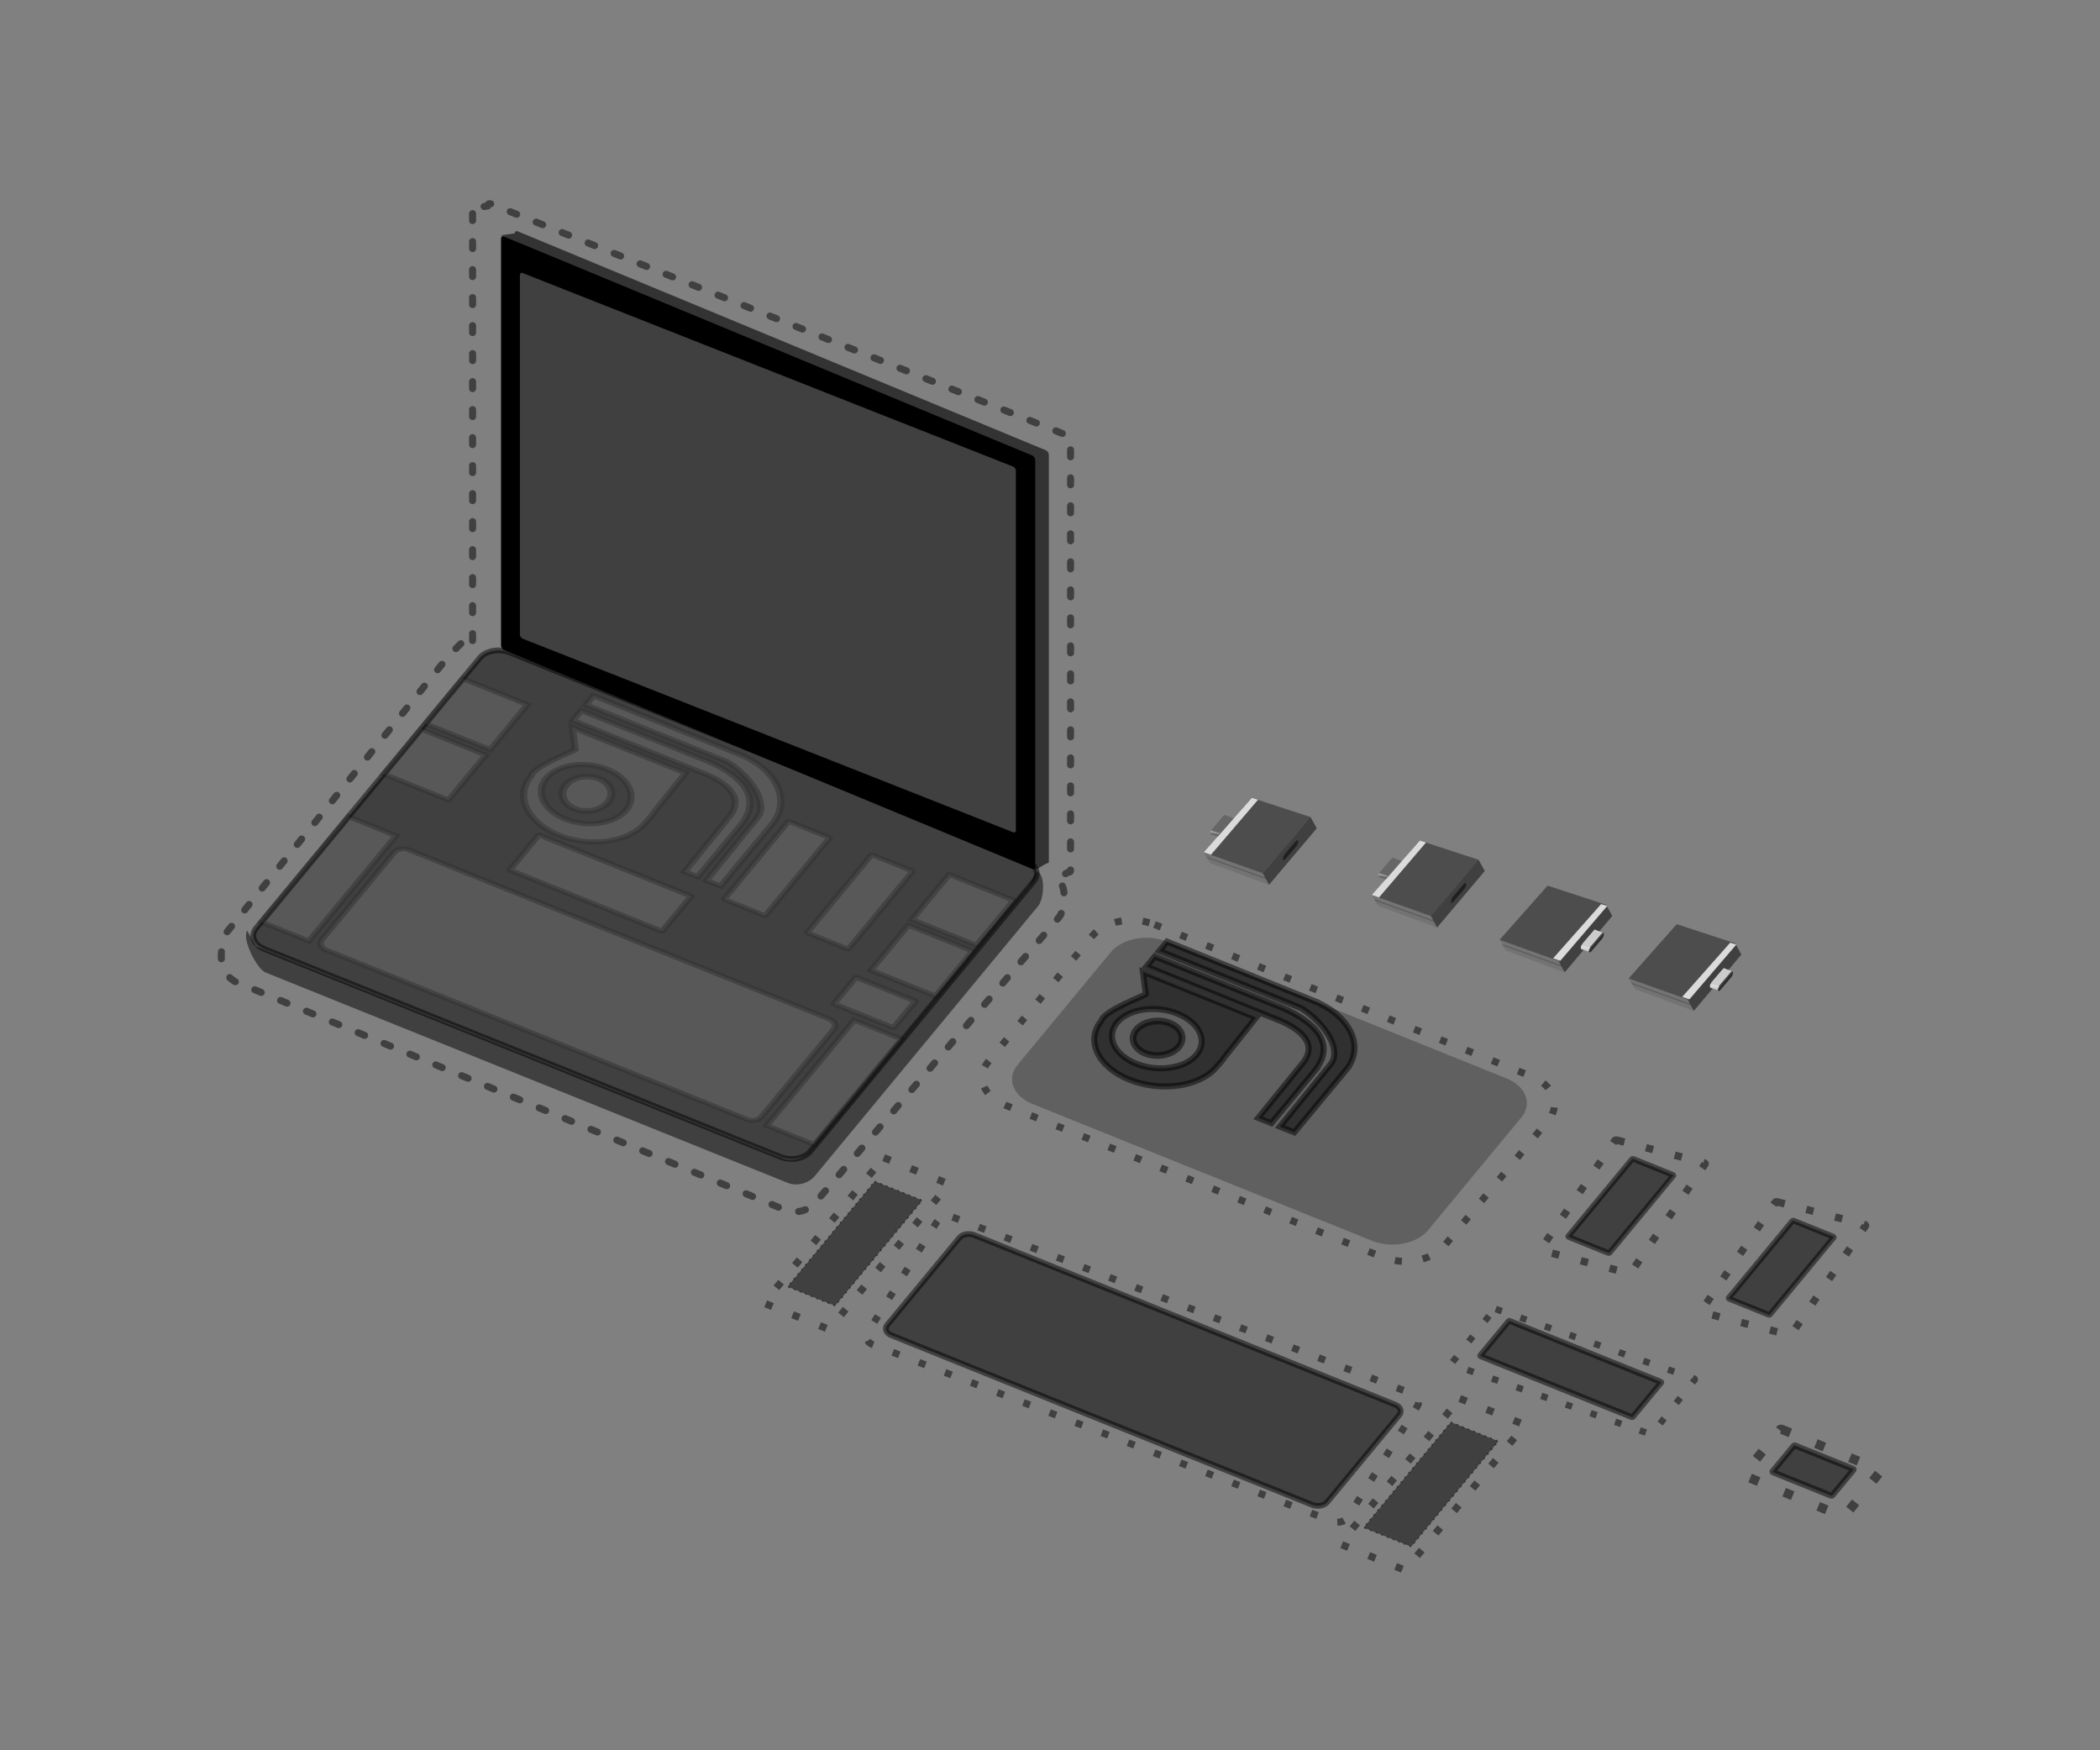 <?xml version="1.0" encoding="UTF-8" standalone="no"?>
<svg
   xmlns:osb="http://www.openswatchbook.org/uri/2009/osb"
   xmlns:dc="http://purl.org/dc/elements/1.1/"
   xmlns:cc="http://creativecommons.org/ns#"
   xmlns:rdf="http://www.w3.org/1999/02/22-rdf-syntax-ns#"
   xmlns:svg="http://www.w3.org/2000/svg"
   xmlns="http://www.w3.org/2000/svg"
   xmlns:xlink="http://www.w3.org/1999/xlink"
   xmlns:sodipodi="http://sodipodi.sourceforge.net/DTD/sodipodi-0.dtd"
   xmlns:inkscape="http://www.inkscape.org/namespaces/inkscape"
   inkscape:export-ydpi="128"
   inkscape:export-xdpi="128"
   inkscape:export-filename="/Users/macbook/sticker.png"
   sodipodi:docname="sticker 1.svg"
   inkscape:version="1.0 (4035a4f, 2020-05-01)"
   id="svg8"
   version="1.1"
   viewBox="0 0 635 529.167"
   height="2000"
   width="2400">
  <rect x="0" y="0" width="635" height="529.167" fill="#808080" stroke="none"/>
  <defs
     id="defs2">
    <linearGradient
       osb:paint="gradient"
       id="linearGradient2492">
      <stop
         id="stop2488"
         offset="0"
         style="stop-color:#000000;stop-opacity:1;" />
      <stop
         id="stop2490"
         offset="1"
         style="stop-color:#000000;stop-opacity:0;" />
    </linearGradient>
    <linearGradient
       inkscape:collect="always"
       xlink:href="#linearGradient2112"
       id="linearGradient2114"
       x1="90.224"
       y1="137.235"
       x2="89.408"
       y2="140.582"
       gradientUnits="userSpaceOnUse"
       gradientTransform="translate(-1.868,2.091)" />
    <linearGradient
       inkscape:collect="always"
       id="linearGradient2112">
      <stop
         style="stop-color:#ffffff;stop-opacity:1;"
         offset="0"
         id="stop2108" />
      <stop
         style="stop-color:#ffffff;stop-opacity:0;"
         offset="1"
         id="stop2110" />
    </linearGradient>
    <linearGradient
       gradientTransform="translate(-1.868,2.091)"
       gradientUnits="userSpaceOnUse"
       y2="140.582"
       x2="89.408"
       y1="137.235"
       x1="90.224"
       id="linearGradient2114-0"
       xlink:href="#linearGradient2112"
       inkscape:collect="always" />
    <linearGradient
       inkscape:collect="always"
       xlink:href="#linearGradient2112"
       id="linearGradient2114-0-4"
       x1="90.224"
       y1="137.235"
       x2="89.408"
       y2="140.582"
       gradientUnits="userSpaceOnUse"
       gradientTransform="matrix(0.17,-0.014,0.014,0.17,461.225,258.968)" />
    <linearGradient
       y2="140.582"
       x2="89.408"
       y1="137.235"
       x1="90.224"
       gradientTransform="matrix(0.17,-0.014,0.014,0.17,461.225,258.968)"
       gradientUnits="userSpaceOnUse"
       id="linearGradient1934"
       xlink:href="#linearGradient2112"
       inkscape:collect="always" />
  </defs>
  <sodipodi:namedview
     inkscape:window-maximized="1"
     inkscape:window-y="25"
     inkscape:window-x="0"
     inkscape:window-height="795"
     inkscape:window-width="1440"
     showguides="true"
     units="px"
     showgrid="false"
     inkscape:document-rotation="0"
     inkscape:current-layer="layer1"
     inkscape:document-units="px"
     inkscape:cy="1072.8894"
     inkscape:cx="1144.1478"
     inkscape:zoom="0.42465705"
     inkscape:pageshadow="2"
     inkscape:pageopacity="0.0"
     borderopacity="1.0"
     bordercolor="#666666"
     pagecolor="#ffffff"
     id="base" />
  <g
     id="layer1"
     inkscape:groupmode="layer"
     inkscape:label="Layer 1">
    <path
       sodipodi:nodetypes="scccsscccccccccccssccs"
       d="m 148.052,61.577 c -0.352,0.014 -0.598,0.28 -0.598,0.706 l -4.556,0.613 0.846,0.354 c -0.479,-0.124 -0.846,0.151 -0.846,0.673 V 194.063 c 0,0.569 -1.628,-2.107 -1.085,-1.889 0,0 -2.118,2.077 -5.925,5.874 l -67.452,83.962 c -2.779,6.695 -1.683,12.128 2.53,14.702 l 166.636,69.186 c 2.894,1.129 6.825,0.164 8.814,-2.165 l 73.776,-86.381 c 1.989,-2.329 2.477,-10.017 -0.417,-11.146 l -0.097,0.187 c -0.043,-0.235 -0.112,-0.467 -0.205,-0.694 l 3.263,-1.854 c 0.507,-0.288 0.979,-0.064 0.979,-0.634 V 133.072 c 0,-0.569 -0.437,-1.203 -0.979,-1.421 L 148.434,61.649 c -0.136,-0.054 -0.265,-0.077 -0.382,-0.072 z"
       style="opacity:0.5;fill:none;stroke:#000000;stroke-width:2.117;stroke-linecap:round;stroke-linejoin:round;stroke-miterlimit:4;stroke-dasharray:2.117, 6.35;stroke-dashoffset:0;stroke-opacity:1"
       id="rect847-0" />
    <g
       id="g2440"
       transform="translate(49.384,58.909)">
      <path
         d="m 104.669,138.336 156.156,62.901 c 3.156,1.271 4.23,4.068 2.408,6.27 l -67.593,81.681 c -1.822,2.202 -5.83,2.951 -8.987,1.68 L 30.498,227.968 c -3.156,-1.271 -4.23,-4.068 -2.408,-6.27 l 67.593,-81.681 c 1.822,-2.202 5.83,-2.951 8.987,-1.68 z"
         style="opacity:0.5;fill:#000000;stroke:#000000;stroke-width:1.731;stroke-linecap:round;stroke-linejoin:round;stroke-miterlimit:4;stroke-dasharray:none;stroke-opacity:1"
         id="rect847" />
      <path
         id="rect847-1"
         style="opacity:0.5;fill:#000000;stroke:none;stroke-width:1.731;stroke-linecap:round;stroke-linejoin:round;stroke-miterlimit:4;stroke-dasharray:none;stroke-opacity:1"
         d="m 262.041,208.701 -66.681,80.58 c -1.822,2.202 -5.424,3.115 -8.075,2.047 l -159.388,-64.137 -2.499,-4.719 c -1.822,2.202 2.844,11.56 5.496,12.628 l 157.979,63.636 c 2.651,1.068 6.253,0.155 8.075,-2.047 l 67.592,-81.681 c 1.822,-2.202 2.269,-9.472 -0.382,-10.54 z"
         sodipodi:nodetypes="ccccccccccc" />
      <rect
         style="opacity:1;fill:#000000;stroke:none;stroke-width:2.042;stroke-linejoin:round;stroke-miterlimit:4;stroke-dasharray:none;stroke-opacity:0;paint-order:stroke fill markers"
         id="rect2597"
         width="174.811"
         height="125.003"
         x="110.529"
         y="-30.107"
         ry="0.971"
         transform="matrix(0.924,0.383,0,1,0,0)" />
      <path
         d="m 106.828,10.969 c -0.322,0.013 -0.548,0.265 -0.548,0.668 l -4.175,0.579 157.474,67.917 c 0.497,0.206 0.897,0.805 0.897,1.344 l 3.117,122.68 3.278,-1.922 c 0.464,-0.272 0.897,-0.061 0.897,-0.599 V 78.574 c 0,-0.538 -0.4,-1.138 -0.897,-1.344 L 107.178,11.037 c -0.124,-0.052 -0.242,-0.073 -0.35,-0.069 z"
         style="opacity:0.6;fill:#000000;stroke:none;stroke-width:1.963;stroke-linejoin:round;stroke-miterlimit:4;stroke-dasharray:none;stroke-opacity:0;paint-order:stroke fill markers"
         id="rect2597-3"
         sodipodi:nodetypes="ssccscsssccs" />
      <rect
         transform="matrix(0.93,0.367,0,1,0,0)"
         ry="0.859"
         y="-19.243"
         x="115.938"
         height="110.548"
         width="161.267"
         id="rect2597-2"
         style="opacity:0.25;fill:#ffffff;stroke:none;stroke-width:1.844;stroke-linejoin:round;stroke-miterlimit:4;stroke-dasharray:none;stroke-opacity:0;paint-order:stroke fill markers" />
    </g>
    <path
       d="m 294.569,373.392 127.336,51.292 c 1.578,0.636 2.115,2.034 1.204,3.135 l -21.778,26.317 c -0.911,1.101 -2.915,1.476 -4.493,0.84 L 269.501,403.685 c -1.578,-0.636 -2.115,-2.034 -1.204,-3.135 l 21.778,-26.317 c 0.911,-1.101 2.915,-1.476 4.493,-0.84 z"
       style="opacity:0.5;fill:#000000;stroke:#000000;stroke-width:1.731;stroke-opacity:1"
       id="rect849-9" />
    <path
       d="m 456.536,399.385 45.645,18.386 c 0.132,0.053 0.176,0.17 0.1,0.261 l -8.535,10.315 c -0.076,0.092 -0.243,0.123 -0.374,0.07 l -45.645,-18.386 c -0.132,-0.053 -0.176,-0.17 -0.1,-0.261 l 8.535,-10.315 c 0.076,-0.092 0.243,-0.123 0.374,-0.07 z"
       style="opacity:0.5;fill:#000000;stroke:#000000;stroke-width:1.769;stroke-opacity:1"
       id="rect861-2" />
    <path
       d="m 542.785,437.028 17.587,7.084 c 0.132,0.053 0.176,0.169 0.1,0.261 l -6.411,7.748 c -0.076,0.092 -0.243,0.123 -0.374,0.07 l -17.587,-7.084 c -0.132,-0.053 -0.176,-0.17 -0.1,-0.261 l 6.411,-7.748 c 0.076,-0.092 0.243,-0.123 0.374,-0.07 z"
       style="opacity:0.5;fill:#000000;stroke:#000000;stroke-width:1.812;stroke-opacity:1"
       id="rect865-5" />
    <g
       style="opacity:0.25;fill:#ffffff"
       transform="matrix(0.897,0.361,-0.518,0.626,84.904,6.317)"
       id="g1572-5-2">
      <path
         id="rect849-0-8-7"
         style="opacity:0.5;fill:#ffffff;stroke:#000000;stroke-width:2;stroke-opacity:1"
         d="m 205.778,281.626 h 141.921 c 1.759,0 3.175,1.416 3.175,3.175 v 42.041 c 0,1.759 -1.416,3.175 -3.175,3.175 H 205.778 c -1.759,0 -3.175,-1.416 -3.175,-3.175 v -42.041 c 0,-1.759 1.416,-3.175 3.175,-3.175 z" />
      <path
         id="rect853-3-5-4"
         style="opacity:0.5;fill:#ffffff;stroke:#000000;stroke-width:1.963;stroke-opacity:1"
         d="m 354.023,278.381 h 16.029 v 50.954 h -16.029 z" />
      <path
         id="rect855-9-3-4"
         style="opacity:0.5;fill:#ffffff;stroke:#000000;stroke-width:2.004;stroke-opacity:1"
         d="m 183.652,278.401 h 15.988 v 50.913 h -15.988 z" />
      <path
         id="rect857-2-7-6"
         style="opacity:0.5;fill:#ffffff;stroke:#000000;stroke-width:1.979;stroke-opacity:1"
         d="m 324.109,215.889 h 13.367 c 0.147,0 0.265,0.118 0.265,0.265 v 37.179 c 0,0.147 -0.118,0.265 -0.265,0.265 h -13.367 c -0.147,0 -0.265,-0.118 -0.265,-0.265 v -37.179 c 0,-0.147 0.118,-0.265 0.265,-0.265 z" />
      <path
         id="rect859-0-6-0"
         style="opacity:0.5;fill:#ffffff;stroke:#000000;stroke-width:1.974;stroke-opacity:1"
         d="m 296.106,215.887 h 13.371 c 0.147,0 0.265,0.118 0.265,0.265 v 37.184 c 0,0.147 -0.118,0.265 -0.265,0.265 H 296.106 c -0.147,0 -0.265,-0.118 -0.265,-0.265 v -37.184 c 0,-0.147 0.118,-0.265 0.265,-0.265 z" />
      <path
         id="rect861-9-8-3"
         style="opacity:0.5;fill:#ffffff;stroke:#000000;stroke-width:2.044;stroke-opacity:1"
         d="m 235.795,257.255 h 50.873 c 0.147,0 0.265,0.118 0.265,0.265 v 16.477 c 0,0.147 -0.118,0.265 -0.265,0.265 h -50.873 c -0.147,0 -0.265,-0.118 -0.265,-0.265 v -16.477 c 0,-0.147 0.118,-0.265 0.265,-0.265 z" />
      <path
         id="rect865-4-6-5"
         style="opacity:0.5;fill:#ffffff;stroke:#000000;stroke-width:2.094;stroke-opacity:1"
         d="m 345.766,262.572 h 19.602 c 0.147,0 0.265,0.118 0.265,0.265 v 12.377 c 0,0.147 -0.118,0.265 -0.265,0.265 h -19.602 c -0.147,0 -0.265,-0.118 -0.265,-0.265 v -12.377 c 0,-0.147 0.118,-0.265 0.265,-0.265 z" />
      <path
         sodipodi:nodetypes="ccccsccccscsc"
         d="m 221.521,213.44 5.41,7.687 c -0.191,0.965 -7.122,12.165 -5.692,15.979 1e-5,9.592 8.682,17.367 19.393,17.367 10.71,-1.8e-4 19.392,-7.776 19.392,-17.367 2e-5,-1.057 0.205,-3.156 -0.009,-4.195 l -0.313,-19.471 z m 17.492,10.101 c 7.401,2.1e-4 13.401,5.408 13.401,12.078 -1.6e-4,6.67 -6,12.077 -13.401,12.077 -7.401,4e-5 -13.401,-5.407 -13.401,-12.077 -1.5e-4,-6.67 6,-12.078 13.401,-12.078 z"
         style="opacity:0.5;fill:#ffffff;stroke:#000000;stroke-width:2.107;stroke-opacity:1"
         id="path867-0-7-8" />
      <path
         id="path883-6-1-3"
         style="opacity:0.5;fill:#ffffff;stroke:#000000;stroke-width:2.35;stroke-opacity:1"
         d="m 246.251,235.354 a 7.131,7.237 0 0 1 -7.131,7.237 7.131,7.237 0 0 1 -7.131,-7.237 7.131,7.237 0 0 1 7.131,-7.237 7.131,7.237 0 0 1 7.131,7.237" />
      <path
         id="rect927-9-8-3"
         style="opacity:0.5;fill:#ffffff;fill-opacity:1;stroke:#000000;stroke-width:2.028;stroke-miterlimit:4;stroke-dasharray:none;stroke-opacity:1"
         d="m 183.664,236.08 h 21.785 v 21.785 h -21.785 z" />
      <path
         id="rect927-7-4-4-2"
         style="opacity:0.5;fill:#ffffff;fill-opacity:1;stroke:#000000;stroke-width:2.028;stroke-miterlimit:4;stroke-dasharray:none;stroke-opacity:1"
         d="m 183.664,211.738 h 21.785 v 21.785 h -21.785 z" />
      <path
         id="rect927-0-8-9-1"
         style="opacity:0.5;fill:#ffffff;stroke:#000000;stroke-width:2.028;stroke-miterlimit:4;stroke-dasharray:none;stroke-opacity:1"
         d="M 347.868,236.08 H 369.653 v 21.785 h -21.785 z" />
      <path
         id="rect927-0-0-8-7-6"
         style="opacity:0.5;fill:#ffffff;stroke:#000000;stroke-width:2.028;stroke-miterlimit:4;stroke-dasharray:none;stroke-opacity:1"
         d="m 347.622,211.738 h 21.785 v 21.785 h -21.785 z" />
      <path
         id="path870-6-3-2"
         style="opacity:0.5;fill:#ffffff;stroke:#000000;stroke-width:2.117;stroke-miterlimit:4;stroke-dasharray:none;stroke-opacity:1"
         d="m 220.221,198.818 v 4.498 h 33.903 13.764 v 0 c 8.777,1.743 19.073,8.862 19.318,15.886 -5e-5,0.032 -2.3e-4,0.064 -5.3e-4,0.097 l 5.3e-4,-0.097 -5.3e-4,0.097 0.222,30.055 h 4.857 l 0.02,-30.055 h -5.2e-4 c 2.5e-4,-0.032 5.2e-4,-0.064 5.2e-4,-0.097 -2.5e-4,-11 -9.802,-20.01 -22.133,-20.345 v -0.01 h -0.695 z"
         sodipodi:nodetypes="cccccccccccccccccc" />
      <path
         sodipodi:nodetypes="ccccccccccccccccccc"
         d="m 220.221,205.962 v 4.901 l 29.452,0.117 h 12.589 2.089 v -0.043 c 10.478,0.118 15.903,4.521 15.58,13.259 -5e-5,0.028 -2.2e-4,0.057 -5.3e-4,0.085 l 5.3e-4,-0.085 -5.3e-4,0.085 0.203,25.073 h 4.442 l 0.019,-25.073 h -5.3e-4 c 2.3e-4,-0.028 5.3e-4,-0.057 5.3e-4,-0.085 -0.162,-13.36 -10.265,-17.708 -20.879,-18.234 v 0 0 z"
         style="opacity:0.5;fill:#ffffff;stroke:#000000;stroke-width:2.117;stroke-miterlimit:4;stroke-dasharray:none;stroke-opacity:1"
         id="path870-7-3-2-6-1-3" />
    </g>
    <g
       transform="translate(-49.191,-69.143)"
       id="g1525">
      <path
         d="m 543.061,419.523 11.993,4.831 c 0.132,0.053 0.176,0.169 0.1,0.261 l -19.259,23.274 c -0.076,0.092 -0.243,0.123 -0.374,0.07 l -11.993,-4.831 c -0.132,-0.053 -0.176,-0.169 -0.1,-0.261 l 19.259,-23.274 c 0.076,-0.092 0.243,-0.123 0.374,-0.07 z"
         style="opacity:0.5;fill:#000000;stroke:#000000;stroke-width:1.713;stroke-opacity:1"
         id="rect857-7-1" />
      <path
         id="rect857-7-1-0"
         style="opacity:0.5;fill:none;stroke:#000000;stroke-width:2.247;stroke-miterlimit:4;stroke-dasharray:2.247, 6.742;stroke-dashoffset:0;stroke-opacity:1"
         d="m 538.19,413.863 26.215,6.83 c 0.287,0.075 0.448,0.24 0.359,0.369 l -22.461,32.905 c -0.088,0.13 -0.391,0.174 -0.679,0.099 l -26.215,-6.83 c -0.287,-0.075 -0.448,-0.24 -0.359,-0.369 l 22.461,-32.905 c 0.088,-0.13 0.391,-0.174 0.679,-0.099 z" />
    </g>
    <g
       transform="translate(-0.695,-50.472)"
       id="g1525-3">
      <path
         id="rect857-7-1-6"
         style="opacity:0.5;fill:#000000;stroke:#000000;stroke-width:1.713;stroke-opacity:1"
         d="m 543.061,419.523 11.993,4.831 c 0.132,0.053 0.176,0.169 0.1,0.261 l -19.259,23.274 c -0.076,0.092 -0.243,0.123 -0.374,0.07 l -11.993,-4.831 c -0.132,-0.053 -0.176,-0.169 -0.1,-0.261 l 19.259,-23.274 c 0.076,-0.092 0.243,-0.123 0.374,-0.07 z" />
      <path
         d="m 538.19,413.863 26.215,6.83 c 0.287,0.075 0.448,0.24 0.359,0.369 l -22.461,32.905 c -0.088,0.13 -0.391,0.174 -0.679,0.099 l -26.215,-6.83 c -0.287,-0.075 -0.448,-0.24 -0.359,-0.369 l 22.461,-32.905 c 0.088,-0.13 0.391,-0.174 0.679,-0.099 z"
         style="opacity:0.5;fill:none;stroke:#000000;stroke-width:2.247;stroke-miterlimit:4;stroke-dasharray:2.247, 6.742;stroke-dashoffset:0;stroke-opacity:1"
         id="rect857-7-1-0-8" />
    </g>
    <g
       transform="translate(27.87,-2.852)"
       id="g1590">
      <g
         id="g1579"
         transform="translate(-8.483,-5.183)">
        <path
           d="m 333.504,292.721 102.575,41.318 c 5.965,2.403 7.994,7.687 4.551,11.849 l -28.201,34.079 c -3.444,4.162 -11.018,5.578 -16.983,3.175 L 292.87,341.824 c -5.965,-2.403 -7.994,-7.687 -4.551,-11.849 l 28.201,-34.079 c 3.444,-4.162 11.018,-5.578 16.983,-3.175 z"
           style="opacity:0.25;fill:#000000;stroke:#000000;stroke-width:1.832;stroke-linejoin:round;stroke-opacity:0;paint-order:stroke fill markers"
           id="rect2178-0" />
        <g
           transform="translate(-244.681,86.181)"
           id="g1519">
          <g
             id="g2683">
            <path
               id="path870-4-2"
               style="opacity:0.5;fill:#000000;stroke:#000000;stroke-width:1.832;stroke-miterlimit:4;stroke-dasharray:none;stroke-opacity:1"
               d="m 578.185,206.54 -2.33,2.816 30.419,12.253 12.35,4.975 v 0 c 6.972,4.263 12.523,12.441 9.103,16.926 -0.017,0.02 -0.034,0.04 -0.051,0.06 l 0.051,-0.06 -0.051,0.06 -15.369,18.894 4.358,1.755 15.587,-18.807 -5.3e-4,-1.9e-4 c 0.017,-0.02 0.034,-0.04 0.051,-0.06 5.698,-6.886 1.571,-16.069 -9.319,-20.735 l 0.005,-0.006 -0.624,-0.251 z"
               sodipodi:nodetypes="cccccccccccccccccc" />
            <path
               sodipodi:nodetypes="ccccccccccccccccccc"
               d="m 574.485,211.012 -2.539,3.068 26.365,10.718 11.295,4.55 1.874,0.755 0.022,-0.027 c 9.34,3.861 11.927,8.577 7.11,13.931 -0.015,0.018 -0.029,0.035 -0.044,0.053 l 0.044,-0.053 -0.044,0.053 -12.806,15.769 3.985,1.605 13.005,-15.689 -5.3e-4,-1.9e-4 c 0.015,-0.018 0.03,-0.035 0.044,-0.053 6.776,-8.422 -0.037,-14.795 -9.288,-18.96 v 0 0 z"
               style="opacity:0.5;fill:#000000;stroke:#000000;stroke-width:1.832;stroke-miterlimit:4;stroke-dasharray:none;stroke-opacity:1"
               id="path870-7-3-2-0-3" />
          </g>
          <path
             id="path867-6-6"
             style="opacity:0.5;fill:#000000;stroke:#000000;stroke-width:1.823;stroke-opacity:1"
             d="m 570.888,215.667 0.872,6.768 c -0.672,0.535 -12.692,5.041 -13.384,7.945 -4.969,6.004 -1.207,14.01 8.403,17.881 9.609,3.871 21.427,2.141 26.396,-3.863 0.548,-0.662 1.819,-1.901 2.165,-2.629 l 9.805,-12.302 z m 10.462,12.645 c 6.64,2.675 9.222,8.228 5.767,12.404 -3.455,4.175 -11.639,5.392 -18.28,2.717 -6.641,-2.675 -9.223,-8.228 -5.768,-12.404 3.455,-4.176 11.64,-5.392 18.281,-2.717 z"
             sodipodi:nodetypes="ccccsccccscsc" />
          <path
             d="m 581.724,238.323 a 5.211,7.417 88.985 0 1 -10.148,1.953 5.211,7.417 88.985 0 1 -2.649,-7.108 5.211,7.417 88.985 0 1 10.148,-1.953 5.211,7.417 88.985 0 1 2.649,7.108"
             style="opacity:0.5;fill:#000000;stroke:#000000;stroke-width:2.033;stroke-opacity:1"
             id="path883-3-0" />
        </g>
      </g>
      <path
         d="m 321.229,282.367 114.052,45.941 c 6.632,2.672 8.889,8.547 5.06,13.175 l -31.357,37.892 c -3.829,4.627 -12.251,6.202 -18.883,3.53 l -114.052,-45.941 c -6.632,-2.672 -8.889,-8.547 -5.06,-13.175 l 31.357,-37.892 c 3.829,-4.627 12.251,-6.202 18.883,-3.53 z"
         style="opacity:0.5;fill:none;stroke:#000000;stroke-width:2.117;stroke-linejoin:round;stroke-miterlimit:4;stroke-dasharray:2.117, 6.35;stroke-dashoffset:0;stroke-opacity:1;paint-order:stroke fill markers"
         id="rect2178-0-9" />
    </g>
    <path
       id="rect861-2-8"
       style="opacity:0.5;fill:none;stroke:#000000;stroke-width:1.972;stroke-miterlimit:4;stroke-dasharray:1.972, 5.917;stroke-dashoffset:0;stroke-opacity:1"
       d="m 452.277,395.764 60.016,21.064 c 0.173,0.061 0.22,0.226 0.106,0.37 l -12.825,16.246 c -0.114,0.144 -0.345,0.212 -0.518,0.151 L 439.04,412.532 c -0.173,-0.061 -0.22,-0.226 -0.106,-0.37 l 12.825,-16.246 c 0.114,-0.145 0.345,-0.212 0.518,-0.151 z" />
    <path
       id="rect865-5-6"
       style="opacity:0.5;fill:none;stroke:#000000;stroke-width:2.786;stroke-miterlimit:4;stroke-dasharray:2.786, 8.359;stroke-dashoffset:0;stroke-opacity:1"
       d="m 538.801,432.152 29.604,12.296 c 0.221,0.092 0.297,0.294 0.169,0.453 l -10.792,13.447 c -0.128,0.159 -0.409,0.213 -0.63,0.121 l -29.604,-12.296 c -0.221,-0.092 -0.297,-0.294 -0.169,-0.453 l 10.792,-13.447 c 0.128,-0.159 0.409,-0.213 0.63,-0.121 z" />
    <path
       id="rect849-9-9"
       style="opacity:0.5;fill:none;stroke:#000000;stroke-width:2.117;stroke-miterlimit:4;stroke-dasharray:2.117, 6.35;stroke-dashoffset:0;stroke-opacity:1"
       d="m 288.044,367.968 139.012,53.419 c 1.723,0.662 2.404,2.324 1.527,3.726 l -20.957,33.507 c -0.877,1.402 -2.97,1.997 -4.693,1.335 l -139.012,-53.419 c -1.723,-0.662 -2.404,-2.324 -1.527,-3.726 l 20.957,-33.507 c 0.877,-1.402 2.97,-1.998 4.693,-1.335 z" />
    <g
       id="g1001">
      <path
         d="m 438.722,429.959 14.345,5.778 -26.374,31.871 -14.345,-5.778 z"
         style="opacity:0.5;fill:#000000;stroke:#000000;stroke-width:0.459;stroke-opacity:1;stroke-miterlimit:4;stroke-dasharray:0.459,1.376;stroke-dashoffset:0"
         id="rect855-7-9" />
      <path
         id="rect855-7-9-0"
         style="opacity:0.5;fill:none;stroke:#000000;stroke-width:2.198;stroke-miterlimit:4;stroke-dasharray:2.198, 6.593;stroke-dashoffset:0;stroke-opacity:1"
         d="m 441.409,422.821 19.715,7.969 -36.248,43.955 -19.715,-7.969 z" />
    </g>
    <g
       id="g1001-6"
       transform="translate(-174.196,-72.815)">
      <path
         id="rect855-7-9-7"
         style="opacity:0.5;fill:#000000;stroke:#000000;stroke-width:0.459;stroke-miterlimit:4;stroke-dasharray:0.459, 1.376;stroke-dashoffset:0;stroke-opacity:1"
         d="m 438.722,429.959 14.345,5.778 -26.374,31.871 -14.345,-5.778 z" />
      <path
         d="m 441.409,422.821 19.715,7.969 -36.248,43.955 -19.715,-7.969 z"
         style="opacity:0.5;fill:none;stroke:#000000;stroke-width:2.198;stroke-miterlimit:4;stroke-dasharray:2.198, 6.593;stroke-dashoffset:0;stroke-opacity:1"
         id="rect855-7-9-0-0" />
    </g>
    <g
       transform="matrix(0.17,-0.014,0.014,0.17,350.477,229.168)"
       id="g1481">
      <path
         id="path2021"
         d="M 66.984,173.82 166.613,218.759 259.035,126.338 158.134,83.942 65.289,172.972 Z"
         style="opacity:0.4;fill:#000000;stroke:none;stroke-width:0.265px;stroke-linecap:butt;stroke-linejoin:miter;stroke-opacity:1" />
      <path
         id="path2023"
         d="m 65.289,172.972 12.295,5.511 91.15,-90.302 -10.599,-4.24 z"
         style="opacity:0.8;fill:#ffffff;stroke:none;stroke-width:0.265px;stroke-linecap:butt;stroke-linejoin:miter;stroke-opacity:1" />
      <path
         id="path2025"
         d="m 166.613,218.759 9.327,21.198 92.421,-92.845 -9.327,-20.774 z"
         style="opacity:0.5;fill:#000000;stroke:none;stroke-width:0.265px;stroke-linecap:butt;stroke-linejoin:miter;stroke-opacity:1" />
      <path
         id="path2027"
         d="m 175.94,239.957 -9.327,-21.198 -101.324,-45.787 9.751,19.926 z"
         style="opacity:0.1;fill:#000000;stroke:#000000;stroke-width:0.265px;stroke-linecap:butt;stroke-linejoin:miter;stroke-opacity:1" />
      <path
         id="path2029"
         d="M 170.44,228.097 70.48,182.712 Z"
         style="opacity:0.2;fill:none;stroke:#000000;stroke-width:2.094;stroke-linecap:round;stroke-linejoin:round;stroke-miterlimit:4;stroke-dasharray:none;stroke-opacity:1" />
      <path
         id="rect2041-1"
         style="opacity:0.5;fill:#000000;stroke:none;stroke-width:1.008;stroke-linecap:round;stroke-linejoin:round;stroke-miterlimit:4;stroke-dasharray:none;stroke-opacity:0;paint-order:stroke fill markers"
         d="m 208.764,187.414 a 2.826,7.228 30.75 0 0 -4.383,8.977 2.826,7.228 30.75 0 0 4.422,0.222 2.826,7.228 30.75 0 0 0.039,-0.039 L 229.071,176.46 a 2.826,7.228 30.75 0 0 4.422,-9.016 2.826,7.228 30.75 0 0 -4.422,-0.222 l -0.039,0.039 -20.229,20.114 a 2.826,7.228 30.75 0 0 -0.039,0.039 z" />
      <path
         transform="scale(0.265)"
         d="m 405.504,414.688 -1.277,1.582 a 10.681,27.317 30.75 0 0 -8.15,5.887 l -0.146,0.146 -76.457,76.023 a 10.681,27.317 30.75 0 0 -0.146,0.146 10.681,27.317 30.75 0 0 -16.566,33.93 10.681,27.317 30.75 0 0 4.42,7.43 l 43.221,17.559 114.445,-113.738 -53.289,-26.01 a 10.681,27.317 30.75 0 0 -4.336,-2.117 z"
         style="opacity:0.2;fill:#000000;stroke:none;stroke-width:3.811;stroke-linecap:round;stroke-linejoin:round;stroke-miterlimit:4;stroke-dasharray:none;stroke-opacity:0;paint-order:stroke fill markers"
         id="rect2041-1-3" />
      <path
         id="path2106"
         d="m 95.2,144.458 -15.397,-5.802"
         style="opacity:0.4;fill:none;stroke:url(#linearGradient2114);stroke-width:6.35;stroke-linecap:butt;stroke-linejoin:miter;stroke-miterlimit:4;stroke-dasharray:none;stroke-opacity:1" />
    </g>
    <g
       id="g1481-5"
       transform="matrix(0.17,-0.014,0.014,0.17,401.288,242.082)">
      <path
         style="opacity:0.4;fill:#000000;stroke:none;stroke-width:0.265px;stroke-linecap:butt;stroke-linejoin:miter;stroke-opacity:1"
         d="M 66.984,173.82 166.613,218.759 259.035,126.338 158.134,83.942 65.289,172.972 Z"
         id="path2021-5" />
      <path
         style="opacity:0.8;fill:#ffffff;stroke:none;stroke-width:0.265px;stroke-linecap:butt;stroke-linejoin:miter;stroke-opacity:1"
         d="m 65.289,172.972 12.295,5.511 91.15,-90.302 -10.599,-4.24 z"
         id="path2023-5" />
      <path
         style="opacity:0.5;fill:#000000;stroke:none;stroke-width:0.265px;stroke-linecap:butt;stroke-linejoin:miter;stroke-opacity:1"
         d="m 166.613,218.759 9.327,21.198 92.421,-92.845 -9.327,-20.774 z"
         id="path2025-4" />
      <path
         style="opacity:0.1;fill:#000000;stroke:#000000;stroke-width:0.265px;stroke-linecap:butt;stroke-linejoin:miter;stroke-opacity:1"
         d="m 175.94,239.957 -9.327,-21.198 -101.324,-45.787 9.751,19.926 z"
         id="path2027-2" />
      <path
         style="opacity:0.2;fill:none;stroke:#000000;stroke-width:2.094;stroke-linecap:round;stroke-linejoin:round;stroke-miterlimit:4;stroke-dasharray:none;stroke-opacity:1"
         d="M 170.44,228.097 70.48,182.712 Z"
         id="path2029-1" />
      <path
         d="m 208.764,187.414 a 2.826,7.228 30.75 0 0 -4.383,8.977 2.826,7.228 30.75 0 0 4.422,0.222 2.826,7.228 30.75 0 0 0.039,-0.039 L 229.071,176.46 a 2.826,7.228 30.75 0 0 4.422,-9.016 2.826,7.228 30.75 0 0 -4.422,-0.222 l -0.039,0.039 -20.229,20.114 a 2.826,7.228 30.75 0 0 -0.039,0.039 z"
         style="opacity:0.5;fill:#000000;stroke:none;stroke-width:1.008;stroke-linecap:round;stroke-linejoin:round;stroke-miterlimit:4;stroke-dasharray:none;stroke-opacity:0;paint-order:stroke fill markers"
         id="rect2041-1-9" />
      <path
         id="rect2041-1-3-2"
         style="opacity:0.2;fill:#000000;stroke:none;stroke-width:3.811;stroke-linecap:round;stroke-linejoin:round;stroke-miterlimit:4;stroke-dasharray:none;stroke-opacity:0;paint-order:stroke fill markers"
         d="m 405.504,414.688 -1.277,1.582 a 10.681,27.317 30.75 0 0 -8.15,5.887 l -0.146,0.146 -76.457,76.023 a 10.681,27.317 30.75 0 0 -0.146,0.146 10.681,27.317 30.75 0 0 -16.566,33.93 10.681,27.317 30.75 0 0 4.42,7.43 l 43.221,17.559 114.445,-113.738 -53.289,-26.01 a 10.681,27.317 30.75 0 0 -4.336,-2.117 z"
         transform="scale(0.265)" />
      <path
         style="opacity:0.4;fill:none;stroke:url(#linearGradient2114-0);stroke-width:6.35;stroke-linecap:butt;stroke-linejoin:miter;stroke-miterlimit:4;stroke-dasharray:none;stroke-opacity:1"
         d="m 95.2,144.458 -15.397,-5.802"
         id="path2106-4" />
    </g>
    <g
       transform="translate(-2.722,0.381)"
       id="g1769">
      <g
         transform="translate(3.718,4.964)"
         id="g1879">
        <path
           transform="translate(2.722,-0.381)"
           id="path2025-4-5"
           d="m 467.555,285.526 1.875,3.464 14.376,-17.021 -1.869,-3.392 z"
           style="opacity:0.5;fill:#000000;stroke:none;stroke-width:0.045px;stroke-linecap:butt;stroke-linejoin:miter;stroke-opacity:1" />
        <path
           transform="translate(2.722,-0.381)"
           id="rect2041-1-3-2-6-1"
           style="opacity:1;fill:#ffffff;stroke:none;stroke-width:0.171;stroke-linecap:round;stroke-linejoin:round;stroke-miterlimit:4;stroke-dasharray:none;stroke-opacity:1;paint-order:stroke fill markers"
           d="m 478.5,276.077 -0.051,0.075 a 0.481,1.229 26.066 0 0 -0.344,0.294 l -0.006,0.007 -3.15,3.691 a 0.481,1.229 26.066 0 0 -0.006,0.007 0.481,1.229 26.066 0 0 -0.594,1.243 0.481,1.229 26.066 0 0 -0.024,0.34 0.481,1.229 26.066 0 0 0.225,0.317 l 2.003,0.629 4.715,-5.522 -2.486,-0.97 a 0.481,1.229 26.066 0 0 -0.202,-0.079 z" />
        <path
           transform="translate(2.722,-0.381)"
           id="path2021-5-3"
           d="m 450.044,279.292 17.512,6.234 14.382,-16.949 -17.692,-5.785 -14.501,16.38 z"
           style="opacity:0.4;fill:#000000;stroke:none;stroke-width:0.045px;stroke-linecap:butt;stroke-linejoin:miter;stroke-opacity:1" />
        <path
           transform="translate(2.722,-0.381)"
           id="path2023-5-8"
           d="m 465.924,284.762 2.161,0.763 14.196,-16.573 -1.855,-0.571 z"
           style="opacity:0.8;fill:#ffffff;stroke:none;stroke-width:0.045px;stroke-linecap:butt;stroke-linejoin:miter;stroke-opacity:1" />
        <path
           transform="translate(2.722,-0.381)"
           id="path2027-2-1"
           d="m 469.431,288.989 -1.875,-3.464 -17.811,-6.354 1.93,3.242 z"
           style="opacity:0.1;fill:#000000;stroke:#000000;stroke-width:0.045px;stroke-linecap:butt;stroke-linejoin:miter;stroke-opacity:1" />
        <path
           transform="translate(2.722,-0.381)"
           id="path2029-1-2"
           d="m 468.334,287.056 -17.574,-6.305 z"
           style="opacity:0.2;fill:none;stroke:#000000;stroke-width:0.356;stroke-linecap:round;stroke-linejoin:round;stroke-miterlimit:4;stroke-dasharray:none;stroke-opacity:1" />
        <path
           d="m 480.086,280.686 a 0.481,1.229 26.066 0 0 -0.618,1.583 0.481,1.229 26.066 0 0 0.753,-0.024 0.481,1.229 26.066 0 0 0.006,-0.007 l 3.15,-3.69 a 0.481,1.229 26.066 0 0 0.624,-1.59 0.481,1.229 26.066 0 0 -0.753,0.024 l -0.006,0.007 -3.15,3.69 a 0.481,1.229 26.066 0 0 -0.006,0.007 z"
           style="opacity:0.66;fill:#000000;stroke:none;stroke-width:0.171;stroke-linecap:round;stroke-linejoin:round;stroke-miterlimit:4;stroke-dasharray:none;stroke-opacity:0;paint-order:stroke fill markers"
           id="rect2041-1-9-4" />
        <g
           id="g1763">
          <path
             d="m 481.223,275.696 -0.051,0.076 a 0.481,1.229 26.066 0 0 -0.344,0.294 l -0.006,0.007 -3.15,3.69 a 0.481,1.229 26.066 0 0 -0.006,0.007 0.481,1.229 26.066 0 0 -0.618,1.583 0.481,1.229 26.066 0 0 0.226,0.317 l 2.003,0.629 4.715,-5.521 -2.485,-0.971 a 0.481,1.229 26.066 0 0 -0.202,-0.079 z"
             style="opacity:0.2;fill:#000000;stroke:none;stroke-width:0.171;stroke-linecap:round;stroke-linejoin:round;stroke-miterlimit:4;stroke-dasharray:none;stroke-opacity:0;paint-order:stroke fill markers"
             id="rect2041-1-3-2-6" />
          <path
             id="path2106-4-7"
             d="m 479.656,281.752 -2.69,-0.77"
             style="opacity:0.4;fill:none;stroke:url(#linearGradient2114-0-4);stroke-width:1.08;stroke-linecap:butt;stroke-linejoin:miter;stroke-miterlimit:4;stroke-dasharray:none;stroke-opacity:1" />
        </g>
      </g>
      <g
         id="g1879-7"
         transform="translate(42.757,16.619)">
        <path
           style="opacity:0.5;fill:#000000;stroke:none;stroke-width:0.045px;stroke-linecap:butt;stroke-linejoin:miter;stroke-opacity:1"
           d="m 467.555,285.526 1.875,3.464 14.376,-17.021 -1.869,-3.392 z"
           id="path2025-4-5-1"
           transform="translate(2.722,-0.381)" />
        <path
           d="m 478.5,276.077 -0.051,0.075 a 0.481,1.229 26.066 0 0 -0.344,0.294 l -0.006,0.007 -3.15,3.691 a 0.481,1.229 26.066 0 0 -0.006,0.007 0.481,1.229 26.066 0 0 -0.594,1.243 0.481,1.229 26.066 0 0 -0.024,0.34 0.481,1.229 26.066 0 0 0.225,0.317 l 2.003,0.629 4.715,-5.522 -2.486,-0.97 a 0.481,1.229 26.066 0 0 -0.202,-0.079 z"
           style="opacity:1;fill:#ffffff;stroke:none;stroke-width:0.171;stroke-linecap:round;stroke-linejoin:round;stroke-miterlimit:4;stroke-dasharray:none;stroke-opacity:1;paint-order:stroke fill markers"
           id="rect2041-1-3-2-6-1-8"
           transform="translate(2.722,-0.381)" />
        <path
           style="opacity:0.4;fill:#000000;stroke:none;stroke-width:0.045px;stroke-linecap:butt;stroke-linejoin:miter;stroke-opacity:1"
           d="m 450.044,279.292 17.512,6.234 14.382,-16.949 -17.692,-5.785 -14.501,16.38 z"
           id="path2021-5-3-5"
           transform="translate(2.722,-0.381)" />
        <path
           style="opacity:0.8;fill:#ffffff;stroke:none;stroke-width:0.045px;stroke-linecap:butt;stroke-linejoin:miter;stroke-opacity:1"
           d="m 465.924,284.762 2.161,0.763 14.196,-16.573 -1.855,-0.571 z"
           id="path2023-5-8-8"
           transform="translate(2.722,-0.381)" />
        <path
           style="opacity:0.1;fill:#000000;stroke:#000000;stroke-width:0.045px;stroke-linecap:butt;stroke-linejoin:miter;stroke-opacity:1"
           d="m 469.431,288.989 -1.875,-3.464 -17.811,-6.354 1.93,3.242 z"
           id="path2027-2-1-1"
           transform="translate(2.722,-0.381)" />
        <path
           style="opacity:0.2;fill:none;stroke:#000000;stroke-width:0.356;stroke-linecap:round;stroke-linejoin:round;stroke-miterlimit:4;stroke-dasharray:none;stroke-opacity:1"
           d="m 468.334,287.056 -17.574,-6.305 z"
           id="path2029-1-2-3"
           transform="translate(2.722,-0.381)" />
        <path
           id="rect2041-1-9-4-7"
           style="opacity:0.66;fill:#000000;stroke:none;stroke-width:0.171;stroke-linecap:round;stroke-linejoin:round;stroke-miterlimit:4;stroke-dasharray:none;stroke-opacity:0;paint-order:stroke fill markers"
           d="m 480.086,280.686 a 0.481,1.229 26.066 0 0 -0.618,1.583 0.481,1.229 26.066 0 0 0.753,-0.024 0.481,1.229 26.066 0 0 0.006,-0.007 l 3.15,-3.69 a 0.481,1.229 26.066 0 0 0.624,-1.59 0.481,1.229 26.066 0 0 -0.753,0.024 l -0.006,0.007 -3.15,3.69 a 0.481,1.229 26.066 0 0 -0.006,0.007 z" />
        <g
           id="g1763-0">
          <path
             id="rect2041-1-3-2-6-2"
             style="opacity:0.2;fill:#000000;stroke:none;stroke-width:0.171;stroke-linecap:round;stroke-linejoin:round;stroke-miterlimit:4;stroke-dasharray:none;stroke-opacity:0;paint-order:stroke fill markers"
             d="m 481.223,275.696 -0.051,0.076 a 0.481,1.229 26.066 0 0 -0.344,0.294 l -0.006,0.007 -3.15,3.69 a 0.481,1.229 26.066 0 0 -0.006,0.007 0.481,1.229 26.066 0 0 -0.618,1.583 0.481,1.229 26.066 0 0 0.226,0.317 l 2.003,0.629 4.715,-5.521 -2.485,-0.971 a 0.481,1.229 26.066 0 0 -0.202,-0.079 z" />
          <path
             style="opacity:0.4;fill:none;stroke:url(#linearGradient1934);stroke-width:1.08;stroke-linecap:butt;stroke-linejoin:miter;stroke-miterlimit:4;stroke-dasharray:none;stroke-opacity:1"
             d="m 479.656,281.752 -2.69,-0.77"
             id="path2106-4-7-3" />
        </g>
      </g>
    </g>
  </g>
</svg>
